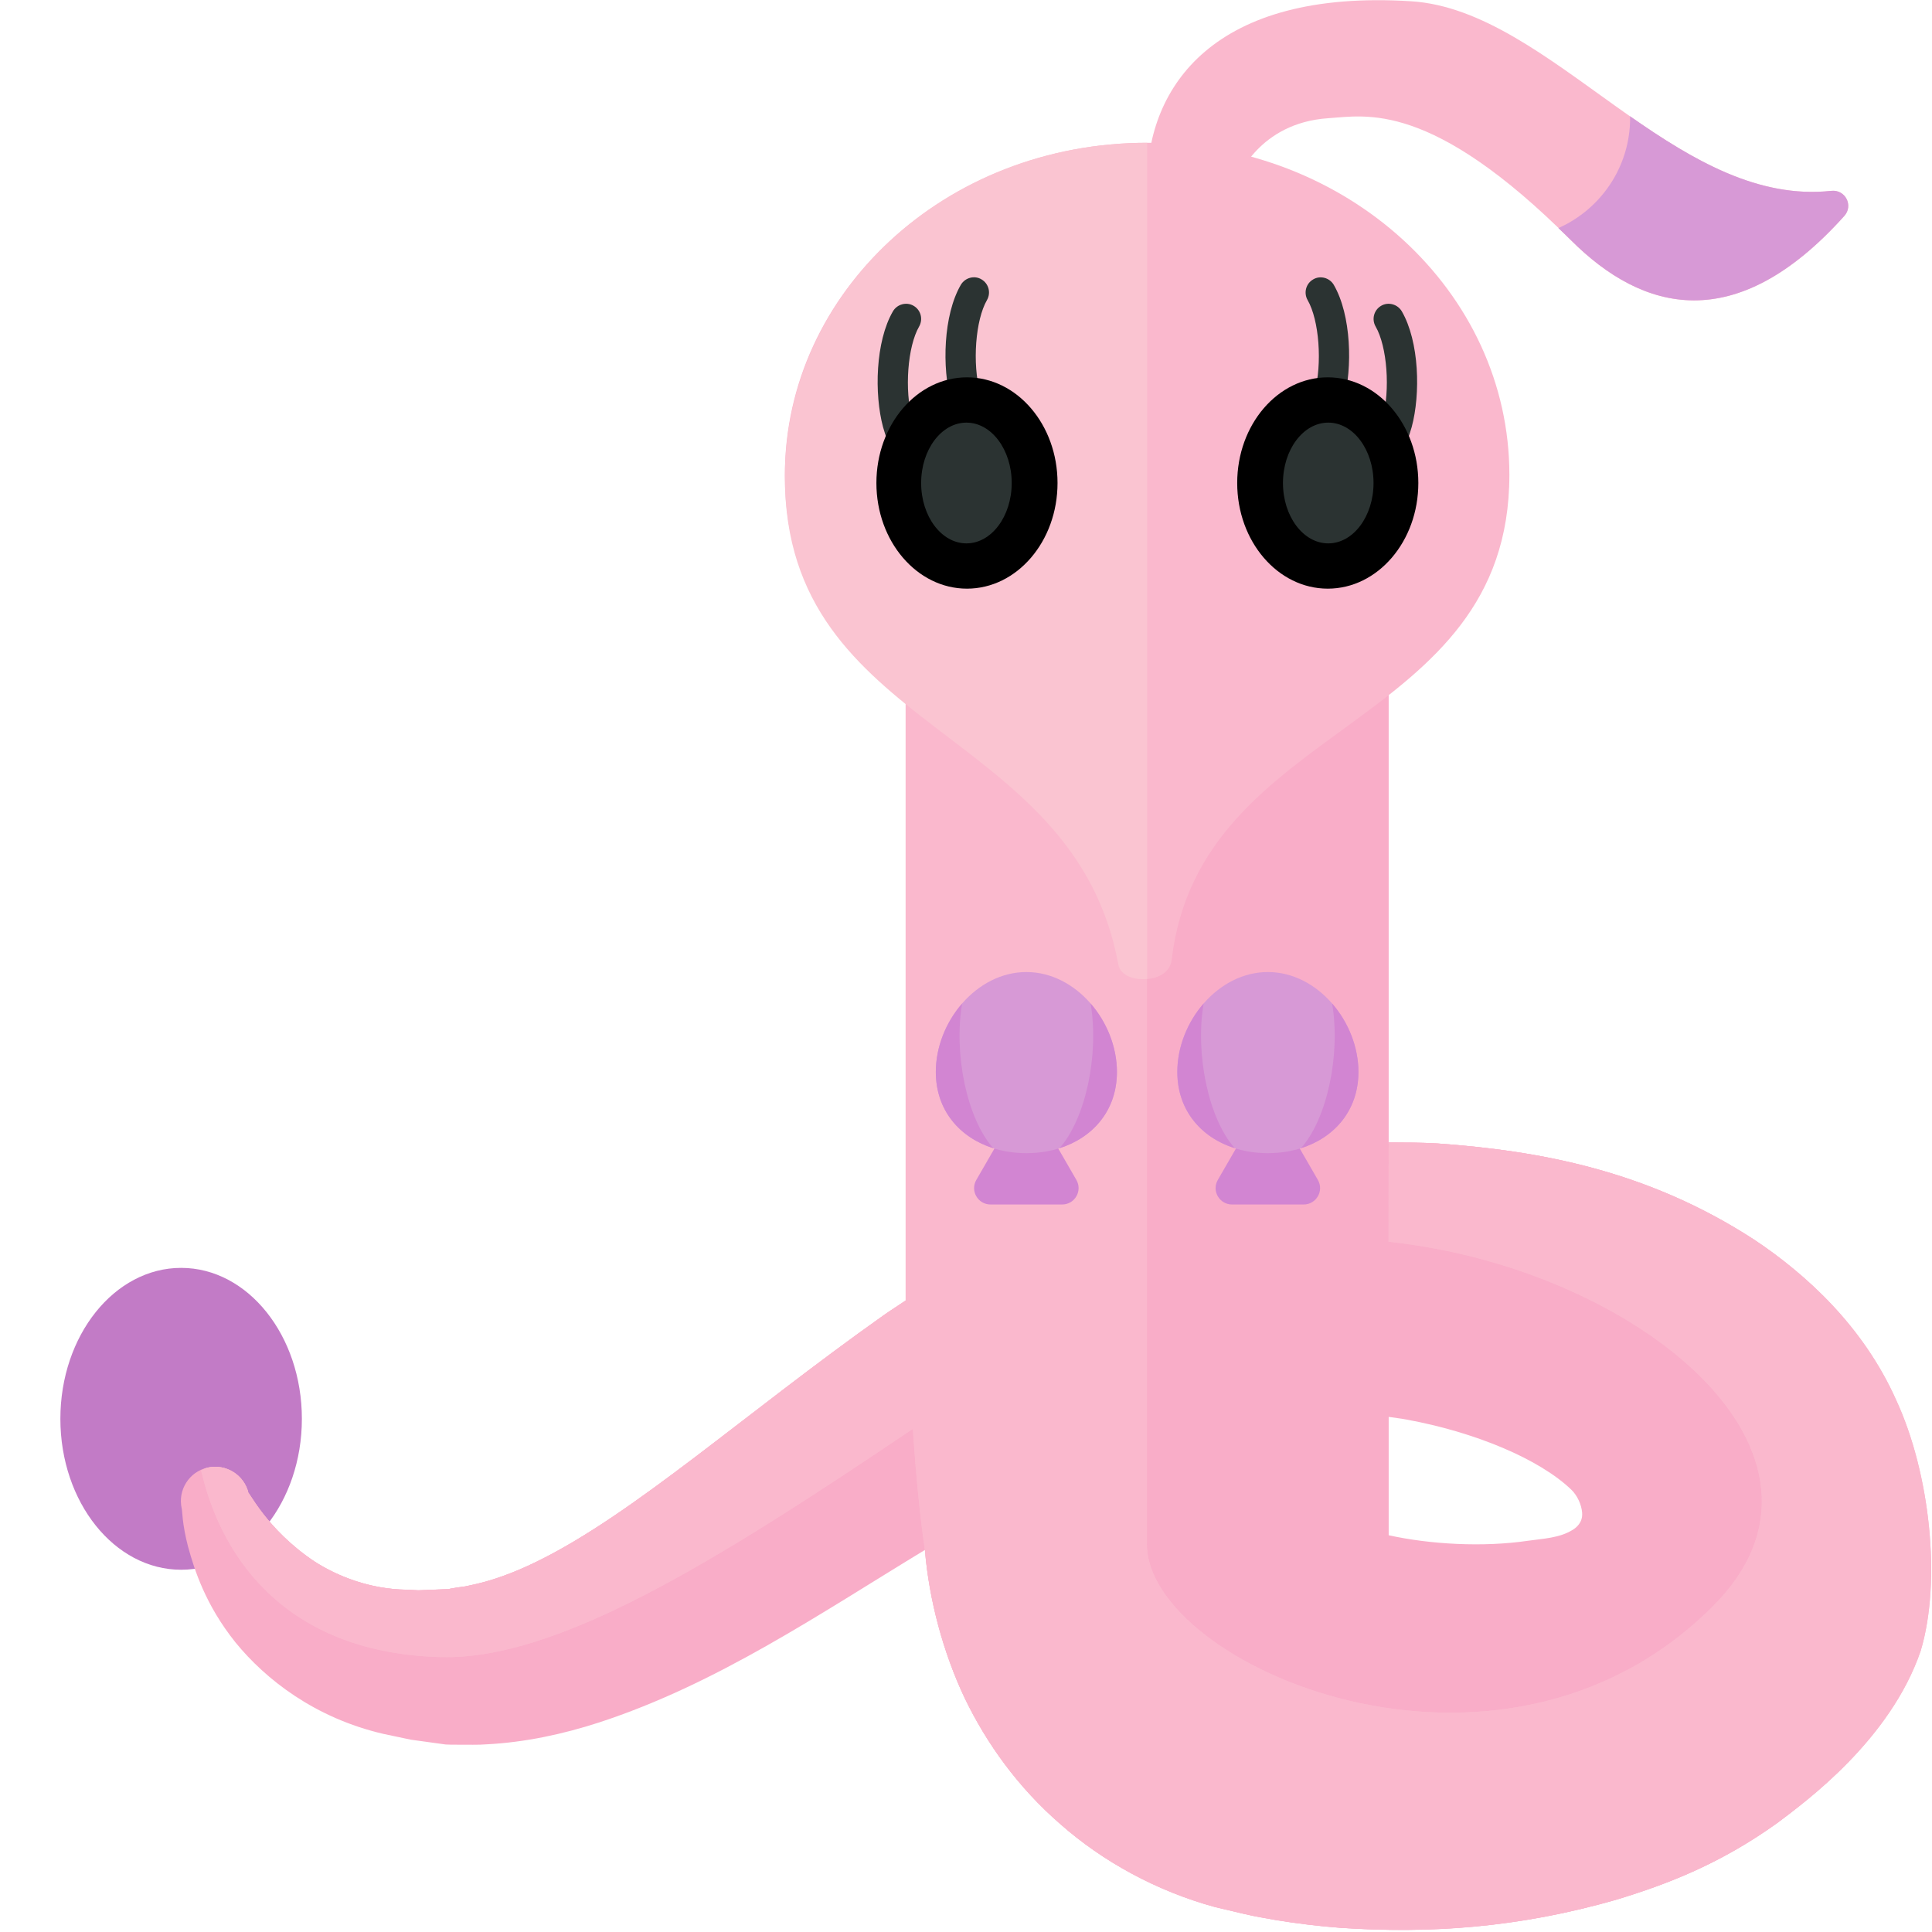 <?xml version="1.0" encoding="utf-8"?>
<!-- Generator: Adobe Illustrator 22.0.1, SVG Export Plug-In . SVG Version: 6.00 Build 0)  -->
<svg version="1.1" id="icons" xmlns="http://www.w3.org/2000/svg" xmlns:xlink="http://www.w3.org/1999/xlink" x="0px" y="0px"
	 width="32px" height="32px" viewBox="0 0 32 32" style="enable-background:new 0 0 32 32;" xml:space="preserve">
<style type="text/css">
	.grey_17{fill:#2B3332;}
	.grape_04{fill:#D799D6;}
	.grape_05{fill:#D285D2;}
	.grape_06{fill:#C27BC6;}
	.rose_06{fill:#FAC4D1;}
	.rose_07{fill:#FAB8CD;}
	.rose_08{fill:#F9ADC8;}
</style>
<g>
	<ellipse class="grape_06" cx="3" cy="23.5" rx="2" ry="2.5"/>
	<path class="rose_08" d="M31.35,23.183c-0.543-1.217-1.427-2.075-2.295-2.65c-1.77-1.15-3.562-1.474-5.243-1.594
		c-0.274-0.017-0.541-0.015-0.811-0.017v-8.325c-1.063,0.876-2.464,1.413-4.005,1.413c-1.536,0-2.934-0.534-3.995-1.405v10.935
		c-0.119,0.081-0.245,0.16-0.36,0.241c-2.314,1.638-4.14,3.296-5.747,4.082c-0.397,0.195-0.771,0.328-1.117,0.397
		c-0.088,0.023-0.171,0.026-0.255,0.042c0,0-0.063,0.01-0.079,0.013c0.138,0.003,0.032,0.001,0.049,0.002l-0.044,0.002l-0.175,0.007
		c-0.116,0.005-0.23,0.009-0.343,0.014l-0.2-0.01c-0.596-0.01-1.128-0.215-1.519-0.466c-0.802-0.534-1.107-1.2-1.094-1.128
		c-0.069-0.306-0.373-0.497-0.679-0.428c-0.306,0.069-0.497,0.373-0.428,0.679c0.01,0.024,0.004,0.245,0.105,0.632
		c0.105,0.38,0.286,0.96,0.784,1.583c0.499,0.613,1.317,1.254,2.453,1.517c0.149,0.031,0.301,0.063,0.455,0.096
		c0.112,0.015,0.225,0.031,0.341,0.047l0.174,0.024c0,0,0.044,0.006,0.055,0.008l0.082,0.003l0.029,0l0.115,0.001
		c0.152-0.002,0.312,0.006,0.466-0.007c0.627-0.033,1.254-0.167,1.855-0.362c1.952-0.638,3.642-1.793,5.397-2.858
		c0.068,0.825,0.302,1.702,0.66,2.458c0.358,0.743,0.881,1.478,1.588,2.089c0.698,0.615,1.586,1.104,2.555,1.369
		c0.156,0.037,0.314,0.074,0.474,0.112c0.22,0.052,0.365,0.072,0.552,0.107c0.353,0.057,0.71,0.1,1.07,0.127
		c1.441,0.095,2.924,0.004,4.571-0.473c0.824-0.252,1.699-0.584,2.65-1.267c0.471-0.347,0.969-0.802,1.399-1.438
		c0.054-0.075,0.105-0.165,0.155-0.249l0.074-0.129l0.036-0.065l0.07-0.134l0.099-0.229c0.104-0.237,0.267-0.648,0.329-0.904
		C31.948,25.888,31.909,24.391,31.35,23.183z M26.101,25.301c-0.015,0.013-0.031,0.025-0.049,0.036
		c-0.223,0.14-0.492,0.146-0.744,0.183c-0.742,0.109-1.62,0.06-2.305-0.091c-0.001,0-0.001-0.002-0.002-0.003v-1.958
		c0.097,0.016,0.198,0.025,0.293,0.044c1.141,0.208,2.206,0.656,2.732,1.162c0.098,0.094,0.168,0.246,0.179,0.379
		C26.214,25.156,26.174,25.238,26.101,25.301z"/>
	<g>
		<g>
			<polygon class="rose_07" points="22.184,10.602 22.172,10.611 22.183,10.607 			"/>
			<path class="rose_07" d="M31.406,23.188c-0.543-1.217-1.484-2.079-2.351-2.654c-1.77-1.15-3.562-1.474-5.243-1.594
				c-0.274-0.017-0.541-0.015-0.811-0.017l-0.002,1.644c4.106,0.437,7.89,3.519,5.372,6.038c-3.547,3.547-9.375,0.969-9.375-1.026
				V12.011c-1.536,0-2.934-0.534-3.995-1.405v10.935c-0.119,0.081-0.245,0.16-0.36,0.241c-2.314,1.638-4.14,3.296-5.747,4.082
				c-0.397,0.195-0.771,0.328-1.117,0.397c-0.088,0.023-0.171,0.026-0.255,0.042c0,0-0.063,0.01-0.079,0.013
				c0.138,0.003,0.032,0.001,0.049,0.002l-0.044,0.002l-0.175,0.007c-0.116,0.005-0.23,0.009-0.343,0.014l-0.2-0.01
				c-0.596-0.01-1.128-0.215-1.519-0.466c-0.802-0.534-1.107-1.2-1.094-1.128c-0.069-0.306-0.373-0.497-0.679-0.428
				c-0.039,0.009-0.07,0.031-0.106,0.047c0.352,1.531,1.482,3.028,3.976,3.091c1.926,0.048,4.542-1.576,7.812-3.781
				c0.046,0.702,0.11,1.4,0.199,2.003c0.068,0.825,0.302,1.702,0.66,2.458c0.358,0.743,0.881,1.478,1.588,2.089
				c0.698,0.615,1.586,1.104,2.555,1.369c0.156,0.037,0.314,0.074,0.474,0.112c0.22,0.052,0.365,0.072,0.552,0.107
				c0.353,0.057,0.71,0.1,1.07,0.127c1.441,0.095,2.924,0.004,4.571-0.473c0.824-0.252,1.699-0.584,2.65-1.267
				c0.471-0.347,1.874-1.38,2.374-2.849C32.16,26.186,31.966,24.395,31.406,23.188z"/>
		</g>
		<g>
			<polygon class="st128" points="22.184,10.602 22.172,10.611 22.183,10.607 			"/>
			<path class="rose_07" d="M31.406,23.188c-0.543-1.217-1.484-2.079-2.351-2.654c-1.77-1.15-3.562-1.474-5.243-1.594
				c-0.274-0.017-0.541-0.015-0.811-0.017l-0.002,1.644c4.106,0.437,7.89,3.519,5.372,6.038c-3.547,3.547-9.375,0.969-9.375-1.026
				V12.011c-1.536,0-2.934-0.534-3.995-1.405v10.935c-0.119,0.081-0.245,0.16-0.36,0.241c-2.314,1.638-4.14,3.296-5.747,4.082
				c-0.397,0.195-0.771,0.328-1.117,0.397c-0.088,0.023-0.171,0.026-0.255,0.042c0,0-0.063,0.01-0.079,0.013
				c0.138,0.003,0.032,0.001,0.049,0.002l-0.044,0.002l-0.175,0.007c-0.116,0.005-0.23,0.009-0.343,0.014l-0.2-0.01
				c-0.596-0.01-1.128-0.215-1.519-0.466c-0.802-0.534-1.107-1.2-1.094-1.128c-0.069-0.306-0.373-0.497-0.679-0.428
				c-0.039,0.009-0.07,0.031-0.106,0.047c0.352,1.531,1.482,3.028,3.976,3.091c1.926,0.048,4.542-1.576,7.812-3.781
				c0.046,0.702,0.11,1.4,0.199,2.003c0.068,0.825,0.302,1.702,0.66,2.458c0.358,0.743,0.881,1.478,1.588,2.089
				c0.698,0.615,1.586,1.104,2.555,1.369c0.156,0.037,0.314,0.074,0.474,0.112c0.22,0.052,0.365,0.072,0.552,0.107
				c0.353,0.057,0.71,0.1,1.07,0.127c1.441,0.095,2.924,0.004,4.571-0.473c0.824-0.252,1.699-0.584,2.65-1.267
				c0.471-0.347,1.874-1.38,2.374-2.849C32.16,26.186,31.966,24.395,31.406,23.188z"/>
		</g>
	</g>
	<g>
		<path class="grape_05" d="M17,18.108l-0.829,1.435c-0.105,0.181,0.026,0.407,0.235,0.407h1.187c0.209,0,0.34-0.226,0.235-0.407
			L17,18.108z"/>
		<path class="grape_04" d="M18.5,17.755c0,0.828-0.672,1.345-1.5,1.345s-1.5-0.516-1.5-1.345S16.172,16.1,17,16.1
			S18.5,16.927,18.5,17.755z"/>
		<path class="grape_05" d="M16.452,19.018c-0.558-0.176-0.952-0.628-0.952-1.263c0-0.412,0.166-0.824,0.436-1.134
			C15.793,17.462,16.017,18.531,16.452,19.018z"/>
		<path class="grape_05" d="M17.548,19.018c0.558-0.176,0.952-0.628,0.952-1.263c0-0.412-0.166-0.824-0.436-1.134
			C18.207,17.462,17.983,18.531,17.548,19.018z"/>
	</g>
	<g>
		<path class="grape_05" d="M21,18.108l-0.829,1.435c-0.105,0.181,0.026,0.407,0.235,0.407h1.187c0.209,0,0.34-0.226,0.235-0.407
			L21,18.108z"/>
		<path class="grape_04" d="M22.5,17.755c0,0.828-0.672,1.345-1.5,1.345s-1.5-0.516-1.5-1.345S20.172,16.1,21,16.1
			S22.5,16.927,22.5,17.755z"/>
		<path class="grape_05" d="M20.452,19.018c-0.558-0.176-0.952-0.628-0.952-1.263c0-0.412,0.166-0.824,0.436-1.134
			C19.793,17.462,20.017,18.531,20.452,19.018z"/>
		<path class="grape_05" d="M21.548,19.018c0.558-0.176,0.952-0.628,0.952-1.263c0-0.412-0.166-0.824-0.436-1.134
			C22.207,17.462,21.983,18.531,21.548,19.018z"/>
	</g>
	<g>
		<path class="rose_07" d="M19,3.042c0-1.604,1.104-3.229,4.375-3.021c2.324,0.148,4.361,3.422,6.957,3.14
			c0.232-0.025,0.37,0.243,0.215,0.417c-1.797,2.003-3.338,1.59-4.526,0.402C23.7,1.658,22.625,1.917,22,1.958
			c-1.153,0.077-1.5,1-1.5,1L19,3.042z"/>
	</g>
	<path class="rose_07" d="M25,7.865c0,4.25-5.128,4.052-5.594,8.037c-0.047,0.403-0.813,0.429-0.884,0.03
		C17.831,12,13,12.122,13,7.865c0-3.038,2.686-5.5,6-5.5S25,4.827,25,7.865z"/>
	<path class="rose_06" d="M19,2.365v13.85c-0.182,0.017-0.439-0.034-0.478-0.245C17.789,11.997,13,12.161,13,7.903
		C13,4.865,15.625,2.365,19,2.365z"/>
	<path class="grey_17" d="M22.844,7.75c-0.087,0-0.171-0.045-0.217-0.126c-0.068-0.12-0.027-0.272,0.093-0.341
		c0.047-0.027,0.122-0.132,0.178-0.339c0.132-0.487,0.078-1.206-0.114-1.537c-0.068-0.12-0.028-0.272,0.092-0.342
		c0.116-0.069,0.271-0.028,0.342,0.091c0.291,0.503,0.312,1.37,0.164,1.918c-0.087,0.319-0.226,0.536-0.413,0.643
		C22.929,7.739,22.886,7.75,22.844,7.75z M21.843,7.28c0.188-0.107,0.326-0.324,0.413-0.643c0.147-0.548,0.127-1.416-0.164-1.918
		c-0.07-0.12-0.226-0.161-0.342-0.091c-0.12,0.069-0.16,0.222-0.092,0.342c0.192,0.332,0.246,1.05,0.114,1.537
		c-0.056,0.207-0.131,0.312-0.178,0.339c-0.12,0.069-0.161,0.222-0.093,0.341c0.046,0.081,0.13,0.126,0.217,0.126
		C21.761,7.312,21.804,7.302,21.843,7.28z"/>
	<g>
		<ellipse class="st129" cx="21.992" cy="8" rx="1.5" ry="1.75"/>
	</g>
	<path class="grey_17" d="M22,7c0.414,0,0.75,0.448,0.75,1S22.414,9,22,9s-0.75-0.448-0.75-1S21.586,7,22,7z"/>
	<path class="grey_17" d="M15.039,7.717c-0.188-0.107-0.326-0.324-0.413-0.643c-0.147-0.548-0.127-1.416,0.164-1.918
		c0.07-0.119,0.226-0.16,0.342-0.091c0.12,0.069,0.16,0.222,0.092,0.342c-0.192,0.332-0.246,1.05-0.114,1.537
		c0.056,0.207,0.131,0.312,0.178,0.339c0.12,0.069,0.161,0.222,0.093,0.341c-0.046,0.081-0.13,0.126-0.217,0.126
		C15.121,7.75,15.078,7.739,15.039,7.717z M16.288,7.312c0.087,0,0.171-0.045,0.217-0.126c0.068-0.12,0.027-0.272-0.093-0.341
		c-0.047-0.027-0.122-0.132-0.178-0.339c-0.132-0.487-0.078-1.206,0.114-1.537c0.068-0.12,0.028-0.272-0.092-0.342
		c-0.116-0.07-0.271-0.029-0.342,0.091c-0.291,0.503-0.312,1.37-0.164,1.918c0.087,0.319,0.226,0.536,0.413,0.643
		C16.203,7.302,16.246,7.312,16.288,7.312z"/>
	<g>
		<ellipse class="st129" cx="16.016" cy="8" rx="1.5" ry="1.75"/>
	</g>
	<path class="grey_17" d="M16.757,8c0,0.552-0.336,1-0.75,1c-0.414,0-0.75-0.448-0.75-1s0.336-1,0.75-1
		C16.421,7,16.757,7.448,16.757,8z"/>
	<path class="grape_04" d="M30.547,3.577c-1.797,2.003-3.338,1.59-4.526,0.402c-0.072-0.072-0.139-0.134-0.209-0.201
		C26.511,3.466,27,2.768,27,1.953c0-0.01-0.003-0.019-0.003-0.029c1.048,0.732,2.131,1.368,3.335,1.237
		C30.564,3.136,30.703,3.404,30.547,3.577z"/>
</g>
</svg>

